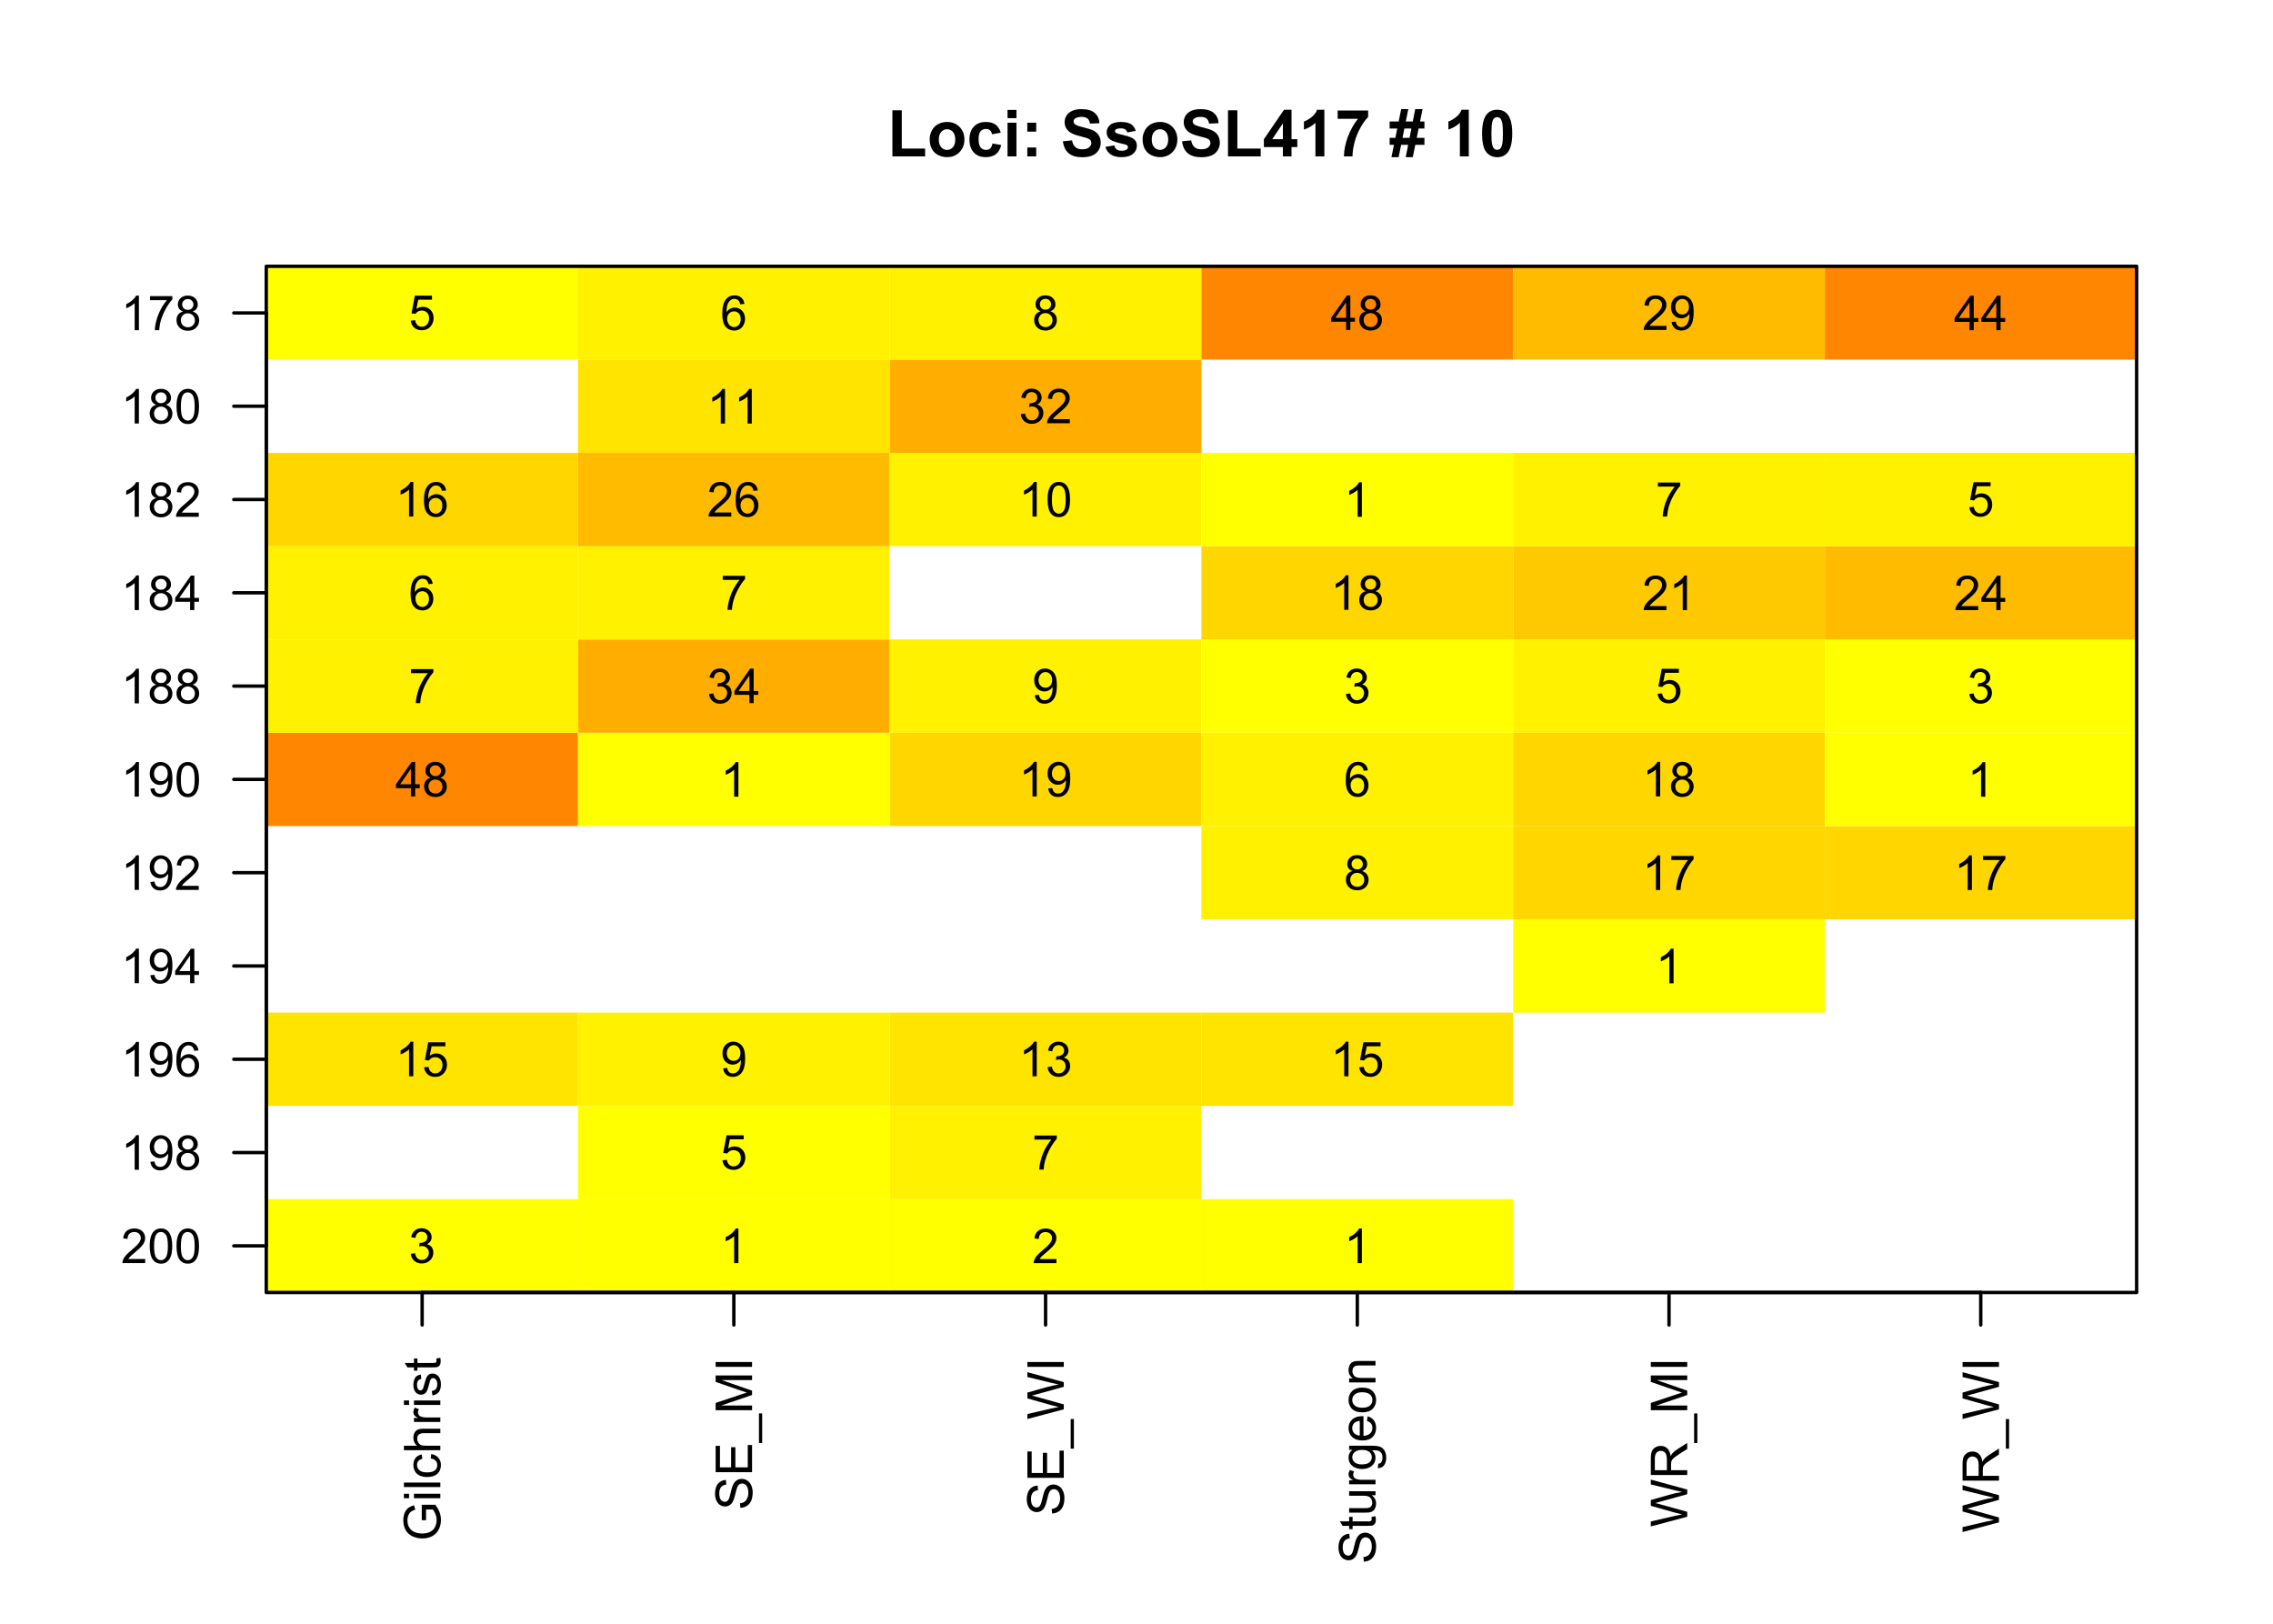 <?xml version="1.0" encoding="UTF-8"?>
<svg xmlns="http://www.w3.org/2000/svg" xmlns:xlink="http://www.w3.org/1999/xlink" width="504pt" height="360pt" viewBox="0 0 504 360" version="1.1">
<defs>
<g>
<symbol overflow="visible" id="glyph0-0">
<path style="stroke:none;" d="M 1.801 0 L 1.801 -9 L 9 -9 L 9 0 Z M 2.023 -0.227 L 8.773 -0.227 L 8.773 -8.773 L 2.023 -8.773 Z M 2.023 -0.227 "/>
</symbol>
<symbol overflow="visible" id="glyph0-1">
<path style="stroke:none;" d="M 1.105 0 L 1.105 -10.223 L 3.184 -10.223 L 3.184 -1.738 L 8.359 -1.738 L 8.359 0 Z M 1.105 0 "/>
</symbol>
<symbol overflow="visible" id="glyph0-2">
<path style="stroke:none;" d="M 0.578 -3.84 C 0.574 -4.492 0.734 -5.129 1.062 -5.742 C 1.383 -6.355 1.84 -6.824 2.434 -7.148 C 3.023 -7.473 3.688 -7.633 4.422 -7.637 C 5.551 -7.633 6.477 -7.266 7.199 -6.535 C 7.918 -5.797 8.277 -4.871 8.281 -3.754 C 8.277 -2.621 7.914 -1.684 7.188 -0.945 C 6.457 -0.203 5.539 0.164 4.438 0.168 C 3.75 0.164 3.098 0.012 2.477 -0.293 C 1.855 -0.602 1.383 -1.055 1.062 -1.652 C 0.734 -2.25 0.574 -2.977 0.578 -3.84 Z M 2.602 -3.734 C 2.602 -2.988 2.777 -2.422 3.129 -2.031 C 3.48 -1.637 3.914 -1.441 4.43 -1.441 C 4.945 -1.441 5.375 -1.637 5.727 -2.031 C 6.07 -2.422 6.246 -2.992 6.25 -3.746 C 6.246 -4.473 6.07 -5.035 5.727 -5.434 C 5.375 -5.824 4.945 -6.023 4.43 -6.027 C 3.914 -6.023 3.48 -5.824 3.129 -5.434 C 2.777 -5.035 2.602 -4.469 2.602 -3.734 Z M 2.602 -3.734 "/>
</symbol>
<symbol overflow="visible" id="glyph0-3">
<path style="stroke:none;" d="M 7.543 -5.258 L 5.598 -4.906 C 5.527 -5.293 5.379 -5.586 5.148 -5.785 C 4.914 -5.98 4.613 -6.082 4.246 -6.082 C 3.75 -6.082 3.355 -5.91 3.066 -5.57 C 2.77 -5.23 2.625 -4.664 2.629 -3.867 C 2.625 -2.98 2.773 -2.352 3.074 -1.988 C 3.371 -1.621 3.77 -1.441 4.273 -1.441 C 4.645 -1.441 4.953 -1.547 5.195 -1.762 C 5.434 -1.973 5.602 -2.34 5.703 -2.863 L 7.645 -2.531 C 7.438 -1.641 7.051 -0.965 6.48 -0.512 C 5.91 -0.059 5.145 0.164 4.184 0.168 C 3.09 0.164 2.219 -0.176 1.57 -0.863 C 0.922 -1.551 0.598 -2.508 0.598 -3.727 C 0.598 -4.957 0.922 -5.914 1.574 -6.605 C 2.223 -7.289 3.105 -7.633 4.219 -7.637 C 5.125 -7.633 5.848 -7.438 6.387 -7.047 C 6.922 -6.652 7.305 -6.055 7.543 -5.258 Z M 7.543 -5.258 "/>
</symbol>
<symbol overflow="visible" id="glyph0-4">
<path style="stroke:none;" d="M 1.035 -8.48 L 1.035 -10.309 L 3.008 -10.309 L 3.008 -8.48 Z M 1.035 0 L 1.035 -7.469 L 3.008 -7.469 L 3.008 0 Z M 1.035 0 "/>
</symbol>
<symbol overflow="visible" id="glyph0-5">
<path style="stroke:none;" d="M 1.414 -5.492 L 1.414 -7.469 L 3.391 -7.469 L 3.391 -5.492 Z M 1.414 0 L 1.414 -1.977 L 3.391 -1.977 L 3.391 0 Z M 1.414 0 "/>
</symbol>
<symbol overflow="visible" id="glyph0-6">
<path style="stroke:none;" d=""/>
</symbol>
<symbol overflow="visible" id="glyph0-7">
<path style="stroke:none;" d="M 0.52 -3.355 L 2.547 -3.551 C 2.664 -2.871 2.91 -2.371 3.285 -2.051 C 3.656 -1.73 4.16 -1.57 4.797 -1.574 C 5.465 -1.57 5.969 -1.711 6.309 -2 C 6.648 -2.281 6.82 -2.613 6.82 -2.996 C 6.82 -3.234 6.746 -3.441 6.605 -3.617 C 6.457 -3.785 6.207 -3.934 5.855 -4.062 C 5.609 -4.145 5.055 -4.297 4.191 -4.516 C 3.07 -4.789 2.289 -5.129 1.844 -5.535 C 1.207 -6.098 0.891 -6.789 0.895 -7.609 C 0.891 -8.129 1.039 -8.617 1.34 -9.078 C 1.633 -9.531 2.062 -9.883 2.625 -10.125 C 3.184 -10.363 3.859 -10.48 4.656 -10.484 C 5.945 -10.48 6.918 -10.199 7.574 -9.633 C 8.227 -9.062 8.57 -8.305 8.605 -7.363 L 6.523 -7.27 C 6.43 -7.797 6.238 -8.18 5.949 -8.414 C 5.652 -8.645 5.215 -8.758 4.633 -8.762 C 4.027 -8.758 3.555 -8.633 3.215 -8.387 C 2.992 -8.223 2.883 -8.012 2.883 -7.75 C 2.883 -7.504 2.984 -7.293 3.191 -7.121 C 3.453 -6.898 4.09 -6.672 5.105 -6.434 C 6.113 -6.191 6.863 -5.941 7.352 -5.691 C 7.832 -5.434 8.211 -5.086 8.488 -4.645 C 8.762 -4.199 8.898 -3.652 8.902 -3.004 C 8.898 -2.41 8.734 -1.855 8.41 -1.344 C 8.078 -0.824 7.613 -0.441 7.016 -0.191 C 6.414 0.059 5.668 0.18 4.773 0.184 C 3.469 0.18 2.469 -0.117 1.77 -0.719 C 1.07 -1.32 0.652 -2.199 0.52 -3.355 Z M 0.52 -3.355 "/>
</symbol>
<symbol overflow="visible" id="glyph0-8">
<path style="stroke:none;" d="M 0.336 -2.129 L 2.32 -2.434 C 2.402 -2.043 2.57 -1.75 2.832 -1.555 C 3.086 -1.352 3.449 -1.254 3.918 -1.258 C 4.426 -1.254 4.809 -1.348 5.07 -1.539 C 5.238 -1.668 5.324 -1.844 5.328 -2.066 C 5.324 -2.215 5.277 -2.34 5.188 -2.441 C 5.086 -2.531 4.867 -2.617 4.527 -2.699 C 2.93 -3.047 1.918 -3.367 1.496 -3.664 C 0.902 -4.062 0.609 -4.625 0.613 -5.344 C 0.609 -5.988 0.863 -6.531 1.379 -6.973 C 1.887 -7.414 2.68 -7.633 3.754 -7.637 C 4.773 -7.633 5.531 -7.469 6.031 -7.137 C 6.523 -6.801 6.867 -6.309 7.059 -5.66 L 5.195 -5.316 C 5.113 -5.602 4.961 -5.824 4.742 -5.98 C 4.516 -6.133 4.199 -6.211 3.789 -6.215 C 3.266 -6.211 2.895 -6.137 2.672 -5.996 C 2.52 -5.891 2.441 -5.758 2.445 -5.598 C 2.441 -5.453 2.508 -5.336 2.645 -5.238 C 2.816 -5.105 3.434 -4.918 4.488 -4.684 C 5.539 -4.441 6.273 -4.148 6.695 -3.805 C 7.105 -3.449 7.312 -2.961 7.312 -2.336 C 7.312 -1.648 7.023 -1.059 6.453 -0.57 C 5.879 -0.078 5.035 0.164 3.918 0.168 C 2.898 0.164 2.094 -0.039 1.5 -0.449 C 0.906 -0.859 0.516 -1.418 0.336 -2.129 Z M 0.336 -2.129 "/>
</symbol>
<symbol overflow="visible" id="glyph0-9">
<path style="stroke:none;" d="M 4.484 0 L 4.484 -2.074 L 0.266 -2.074 L 0.266 -3.805 L 4.738 -10.352 L 6.398 -10.352 L 6.398 -3.812 L 7.68 -3.812 L 7.68 -2.074 L 6.398 -2.074 L 6.398 0 Z M 4.484 -3.812 L 4.484 -7.332 L 2.117 -3.812 Z M 4.484 -3.812 "/>
</symbol>
<symbol overflow="visible" id="glyph0-10">
<path style="stroke:none;" d="M 5.668 0 L 3.691 0 L 3.691 -7.445 C 2.969 -6.77 2.117 -6.27 1.141 -5.949 L 1.141 -7.742 C 1.652 -7.906 2.211 -8.227 2.82 -8.699 C 3.422 -9.168 3.836 -9.719 4.062 -10.352 L 5.668 -10.352 Z M 5.668 0 "/>
</symbol>
<symbol overflow="visible" id="glyph0-11">
<path style="stroke:none;" d="M 0.613 -8.332 L 0.613 -10.168 L 7.367 -10.168 L 7.367 -8.734 C 6.805 -8.184 6.238 -7.395 5.664 -6.371 C 5.086 -5.34 4.648 -4.25 4.348 -3.098 C 4.043 -1.938 3.895 -0.906 3.902 0 L 1.996 0 C 2.027 -1.422 2.32 -2.875 2.879 -4.359 C 3.43 -5.84 4.172 -7.164 5.105 -8.332 Z M 0.613 -8.332 "/>
</symbol>
<symbol overflow="visible" id="glyph0-12">
<path style="stroke:none;" d="M 1.082 -2.566 L 0.125 -2.566 L 0.125 -4.113 L 1.391 -4.113 L 1.812 -6.188 L 0.125 -6.188 L 0.125 -7.742 L 2.129 -7.742 L 2.688 -10.484 L 4.262 -10.484 L 3.707 -7.742 L 5.258 -7.742 L 5.801 -10.484 L 7.434 -10.484 L 6.871 -7.742 L 7.84 -7.742 L 7.84 -6.188 L 6.555 -6.188 L 6.133 -4.113 L 7.84 -4.113 L 7.84 -2.566 L 5.816 -2.566 L 5.258 0.176 L 3.691 0.176 L 4.234 -2.566 L 2.672 -2.566 L 2.117 0.176 L 0.527 0.176 Z M 3.395 -6.188 L 2.98 -4.113 L 4.543 -4.113 L 4.949 -6.188 Z M 3.395 -6.188 "/>
</symbol>
<symbol overflow="visible" id="glyph0-13">
<path style="stroke:none;" d="M 3.953 -10.352 C 4.949 -10.348 5.73 -9.992 6.293 -9.281 C 6.961 -8.438 7.293 -7.035 7.297 -5.082 C 7.293 -3.129 6.957 -1.73 6.285 -0.879 C 5.727 -0.176 4.949 0.176 3.953 0.176 C 2.945 0.176 2.137 -0.207 1.523 -0.98 C 0.91 -1.746 0.602 -3.121 0.605 -5.105 C 0.602 -7.043 0.941 -8.441 1.617 -9.297 C 2.172 -9.996 2.949 -10.348 3.953 -10.352 Z M 3.953 -8.711 C 3.711 -8.707 3.496 -8.629 3.312 -8.48 C 3.121 -8.324 2.977 -8.055 2.875 -7.664 C 2.738 -7.152 2.672 -6.289 2.672 -5.082 C 2.672 -3.871 2.73 -3.043 2.855 -2.59 C 2.973 -2.137 3.129 -1.836 3.316 -1.688 C 3.5 -1.535 3.711 -1.457 3.953 -1.461 C 4.188 -1.457 4.398 -1.535 4.59 -1.688 C 4.773 -1.84 4.922 -2.113 5.027 -2.512 C 5.16 -3.016 5.227 -3.871 5.23 -5.082 C 5.227 -6.289 5.164 -7.121 5.047 -7.574 C 4.922 -8.023 4.77 -8.324 4.586 -8.48 C 4.398 -8.629 4.188 -8.707 3.953 -8.711 Z M 3.953 -8.711 "/>
</symbol>
<symbol overflow="visible" id="glyph1-0">
<path style="stroke:none;" d="M 0 -1.41 L -7.051 -1.41 L -7.051 -7.051 L 0 -7.051 Z M -0.176 -1.586 L -0.176 -6.875 L -6.875 -6.875 L -6.875 -1.586 Z M -0.176 -1.586 "/>
</symbol>
<symbol overflow="visible" id="glyph1-1">
<path style="stroke:none;" d="M -3.168 -4.648 L -4.113 -4.648 L -4.121 -8.07 L -1.125 -8.07 C -0.703 -7.539 -0.387 -6.996 -0.18 -6.441 C 0.031 -5.879 0.133 -5.309 0.137 -4.727 C 0.133 -3.93 -0.031 -3.207 -0.371 -2.562 C -0.707 -1.91 -1.199 -1.422 -1.844 -1.094 C -2.484 -0.762 -3.203 -0.598 -4 -0.602 C -4.781 -0.598 -5.516 -0.762 -6.199 -1.094 C -6.879 -1.418 -7.383 -1.891 -7.715 -2.512 C -8.043 -3.125 -8.207 -3.836 -8.211 -4.645 C -8.207 -5.227 -8.113 -5.754 -7.926 -6.227 C -7.734 -6.695 -7.473 -7.066 -7.137 -7.336 C -6.801 -7.602 -6.359 -7.805 -5.816 -7.949 L -5.551 -6.984 C -5.957 -6.859 -6.281 -6.707 -6.52 -6.531 C -6.754 -6.348 -6.941 -6.09 -7.086 -5.762 C -7.223 -5.426 -7.293 -5.055 -7.297 -4.648 C -7.293 -4.156 -7.219 -3.734 -7.074 -3.383 C -6.922 -3.023 -6.727 -2.738 -6.488 -2.52 C -6.242 -2.301 -5.977 -2.129 -5.691 -2.012 C -5.188 -1.801 -4.648 -1.699 -4.066 -1.703 C -3.344 -1.699 -2.738 -1.824 -2.258 -2.074 C -1.77 -2.32 -1.41 -2.68 -1.176 -3.156 C -0.938 -3.629 -0.82 -4.133 -0.824 -4.664 C -0.82 -5.125 -0.91 -5.574 -1.09 -6.02 C -1.27 -6.457 -1.461 -6.793 -1.664 -7.023 L -3.168 -7.023 Z M -3.168 -4.648 "/>
</symbol>
<symbol overflow="visible" id="glyph1-2">
<path style="stroke:none;" d="M -6.934 -0.75 L -8.074 -0.75 L -8.074 -1.742 L -6.934 -1.742 Z M 0 -0.75 L -5.848 -0.75 L -5.848 -1.742 L 0 -1.742 Z M 0 -0.75 "/>
</symbol>
<symbol overflow="visible" id="glyph1-3">
<path style="stroke:none;" d="M 0 -0.723 L -8.074 -0.723 L -8.074 -1.715 L 0 -1.715 Z M 0 -0.723 "/>
</symbol>
<symbol overflow="visible" id="glyph1-4">
<path style="stroke:none;" d="M -2.141 -4.559 L -2.016 -5.535 C -1.344 -5.426 -0.816 -5.152 -0.438 -4.715 C -0.059 -4.273 0.129 -3.734 0.133 -3.102 C 0.129 -2.297 -0.129 -1.652 -0.652 -1.168 C -1.172 -0.68 -1.922 -0.438 -2.902 -0.441 C -3.531 -0.438 -4.086 -0.543 -4.559 -0.754 C -5.031 -0.961 -5.387 -1.281 -5.625 -1.711 C -5.859 -2.137 -5.977 -2.602 -5.98 -3.105 C -5.977 -3.738 -5.816 -4.258 -5.5 -4.664 C -5.176 -5.066 -4.719 -5.324 -4.133 -5.441 L -3.98 -4.477 C -4.371 -4.383 -4.668 -4.219 -4.867 -3.988 C -5.066 -3.754 -5.168 -3.473 -5.168 -3.145 C -5.168 -2.641 -4.988 -2.234 -4.629 -1.926 C -4.27 -1.613 -3.703 -1.457 -2.93 -1.461 C -2.141 -1.457 -1.566 -1.609 -1.215 -1.91 C -0.855 -2.211 -0.68 -2.602 -0.684 -3.09 C -0.68 -3.473 -0.797 -3.797 -1.039 -4.062 C -1.273 -4.32 -1.641 -4.488 -2.141 -4.559 Z M -2.141 -4.559 "/>
</symbol>
<symbol overflow="visible" id="glyph1-5">
<path style="stroke:none;" d="M 0 -0.742 L -8.074 -0.742 L -8.074 -1.734 L -5.176 -1.734 C -5.707 -2.195 -5.977 -2.777 -5.98 -3.488 C -5.977 -3.918 -5.891 -4.293 -5.723 -4.613 C -5.551 -4.93 -5.316 -5.16 -5.016 -5.301 C -4.715 -5.438 -4.277 -5.508 -3.707 -5.508 L 0 -5.508 L 0 -4.516 L -3.707 -4.516 C -4.199 -4.512 -4.559 -4.402 -4.789 -4.191 C -5.012 -3.973 -5.125 -3.672 -5.129 -3.281 C -5.125 -2.988 -5.051 -2.711 -4.898 -2.453 C -4.746 -2.191 -4.539 -2.008 -4.277 -1.898 C -4.016 -1.789 -3.656 -1.734 -3.199 -1.734 L 0 -1.734 Z M 0 -0.742 "/>
</symbol>
<symbol overflow="visible" id="glyph1-6">
<path style="stroke:none;" d="M 0 -0.734 L -5.848 -0.734 L -5.848 -1.625 L -4.961 -1.625 C -5.375 -1.848 -5.648 -2.059 -5.781 -2.254 C -5.91 -2.445 -5.977 -2.656 -5.98 -2.891 C -5.977 -3.223 -5.871 -3.562 -5.66 -3.91 L -4.742 -3.57 C -4.883 -3.324 -4.957 -3.082 -4.957 -2.844 C -4.957 -2.621 -4.891 -2.426 -4.762 -2.258 C -4.629 -2.082 -4.449 -1.961 -4.219 -1.891 C -3.867 -1.777 -3.48 -1.723 -3.062 -1.723 L 0 -1.723 Z M 0 -0.734 "/>
</symbol>
<symbol overflow="visible" id="glyph1-7">
<path style="stroke:none;" d="M -1.746 -0.348 L -1.898 -1.328 C -1.508 -1.379 -1.207 -1.531 -0.996 -1.785 C -0.785 -2.035 -0.68 -2.387 -0.684 -2.844 C -0.68 -3.293 -0.773 -3.633 -0.961 -3.855 C -1.145 -4.074 -1.359 -4.184 -1.613 -4.188 C -1.832 -4.184 -2.008 -4.086 -2.141 -3.895 C -2.227 -3.758 -2.34 -3.418 -2.477 -2.879 C -2.66 -2.148 -2.82 -1.645 -2.953 -1.367 C -3.086 -1.086 -3.27 -0.875 -3.512 -0.73 C -3.746 -0.582 -4.008 -0.508 -4.297 -0.512 C -4.555 -0.508 -4.797 -0.57 -5.02 -0.691 C -5.242 -0.809 -5.426 -0.969 -5.574 -1.18 C -5.684 -1.328 -5.781 -1.539 -5.863 -1.809 C -5.938 -2.07 -5.977 -2.355 -5.98 -2.664 C -5.977 -3.121 -5.91 -3.523 -5.781 -3.875 C -5.648 -4.219 -5.469 -4.477 -5.246 -4.641 C -5.016 -4.805 -4.715 -4.918 -4.34 -4.984 L -4.207 -4.016 C -4.508 -3.969 -4.742 -3.844 -4.914 -3.633 C -5.082 -3.422 -5.168 -3.121 -5.168 -2.738 C -5.168 -2.277 -5.09 -1.953 -4.941 -1.762 C -4.785 -1.562 -4.609 -1.465 -4.41 -1.469 C -4.281 -1.465 -4.168 -1.504 -4.066 -1.59 C -3.957 -1.668 -3.867 -1.797 -3.801 -1.973 C -3.762 -2.07 -3.676 -2.363 -3.547 -2.848 C -3.355 -3.547 -3.203 -4.035 -3.086 -4.312 C -2.965 -4.59 -2.793 -4.805 -2.566 -4.965 C -2.34 -5.121 -2.055 -5.203 -1.719 -5.203 C -1.383 -5.203 -1.074 -5.105 -0.785 -4.914 C -0.492 -4.719 -0.266 -4.441 -0.105 -4.078 C 0.051 -3.715 0.129 -3.305 0.133 -2.848 C 0.129 -2.086 -0.027 -1.504 -0.34 -1.109 C -0.656 -0.707 -1.125 -0.453 -1.746 -0.348 Z M -1.746 -0.348 "/>
</symbol>
<symbol overflow="visible" id="glyph1-8">
<path style="stroke:none;" d="M -0.887 -2.906 L -0.012 -3.051 C 0.047 -2.77 0.074 -2.52 0.078 -2.301 C 0.074 -1.938 0.02 -1.66 -0.094 -1.465 C -0.207 -1.266 -0.355 -1.125 -0.543 -1.047 C -0.727 -0.965 -1.117 -0.926 -1.715 -0.926 L -5.078 -0.926 L -5.078 -0.199 L -5.848 -0.199 L -5.848 -0.926 L -7.297 -0.926 L -7.895 -1.91 L -5.848 -1.91 L -5.848 -2.906 L -5.078 -2.906 L -5.078 -1.91 L -1.656 -1.91 C -1.371 -1.91 -1.191 -1.926 -1.113 -1.961 C -1.031 -1.996 -0.965 -2.055 -0.918 -2.133 C -0.867 -2.211 -0.844 -2.324 -0.848 -2.473 C -0.844 -2.582 -0.855 -2.727 -0.887 -2.906 Z M -0.887 -2.906 "/>
</symbol>
<symbol overflow="visible" id="glyph1-9">
<path style="stroke:none;" d="M -2.594 -0.508 L -2.684 -1.516 C -2.277 -1.559 -1.945 -1.668 -1.688 -1.848 C -1.43 -2.02 -1.219 -2.293 -1.059 -2.66 C -0.898 -3.027 -0.82 -3.438 -0.82 -3.898 C -0.82 -4.305 -0.879 -4.664 -1 -4.977 C -1.121 -5.285 -1.289 -5.52 -1.5 -5.676 C -1.711 -5.828 -1.941 -5.906 -2.191 -5.906 C -2.441 -5.906 -2.66 -5.832 -2.855 -5.684 C -3.043 -5.535 -3.203 -5.293 -3.332 -4.957 C -3.414 -4.738 -3.543 -4.258 -3.723 -3.52 C -3.898 -2.773 -4.07 -2.254 -4.23 -1.961 C -4.43 -1.574 -4.68 -1.285 -4.98 -1.098 C -5.277 -0.906 -5.613 -0.812 -5.988 -0.816 C -6.395 -0.812 -6.773 -0.93 -7.129 -1.16 C -7.48 -1.391 -7.75 -1.727 -7.934 -2.176 C -8.117 -2.617 -8.207 -3.113 -8.211 -3.656 C -8.207 -4.254 -8.113 -4.781 -7.922 -5.238 C -7.727 -5.695 -7.441 -6.047 -7.07 -6.293 C -6.695 -6.539 -6.273 -6.672 -5.801 -6.691 L -5.723 -5.668 C -6.23 -5.609 -6.617 -5.426 -6.879 -5.109 C -7.137 -4.789 -7.266 -4.32 -7.27 -3.703 C -7.266 -3.055 -7.148 -2.582 -6.914 -2.285 C -6.676 -1.988 -6.391 -1.84 -6.059 -1.844 C -5.77 -1.84 -5.531 -1.945 -5.344 -2.16 C -5.156 -2.363 -4.961 -2.898 -4.766 -3.77 C -4.566 -4.637 -4.398 -5.234 -4.254 -5.559 C -4.035 -6.023 -3.758 -6.371 -3.426 -6.598 C -3.094 -6.82 -2.711 -6.93 -2.281 -6.934 C -1.848 -6.93 -1.445 -6.809 -1.066 -6.562 C -0.684 -6.316 -0.387 -5.961 -0.18 -5.504 C 0.031 -5.039 0.133 -4.523 0.137 -3.949 C 0.133 -3.215 0.031 -2.602 -0.18 -2.109 C -0.391 -1.617 -0.711 -1.23 -1.141 -0.949 C -1.566 -0.668 -2.051 -0.52 -2.594 -0.508 Z M -2.594 -0.508 "/>
</symbol>
<symbol overflow="visible" id="glyph1-10">
<path style="stroke:none;" d="M 0 -0.891 L -8.074 -0.891 L -8.074 -6.73 L -7.121 -6.73 L -7.121 -1.961 L -4.648 -1.961 L -4.648 -6.426 L -3.703 -6.426 L -3.703 -1.961 L -0.953 -1.961 L -0.953 -6.918 L 0 -6.918 Z M 0 -0.891 "/>
</symbol>
<symbol overflow="visible" id="glyph1-11">
<path style="stroke:none;" d="M 2.242 0.172 L 1.527 0.172 L 1.527 -6.398 L 2.242 -6.398 Z M 2.242 0.172 "/>
</symbol>
<symbol overflow="visible" id="glyph1-12">
<path style="stroke:none;" d="M 0 -0.836 L -8.074 -0.836 L -8.074 -2.445 L -2.355 -4.355 C -1.824 -4.527 -1.426 -4.656 -1.164 -4.742 C -1.453 -4.828 -1.883 -4.973 -2.457 -5.172 L -8.074 -7.105 L -8.074 -8.543 L 0 -8.543 L 0 -7.512 L -6.758 -7.512 L 0 -5.168 L 0 -4.203 L -6.875 -1.867 L 0 -1.867 Z M 0 -0.836 "/>
</symbol>
<symbol overflow="visible" id="glyph1-13">
<path style="stroke:none;" d="M 0 -1.051 L -8.074 -1.051 L -8.074 -2.121 L 0 -2.121 Z M 0 -1.051 "/>
</symbol>
<symbol overflow="visible" id="glyph1-14">
<path style="stroke:none;" d="M 0 -2.281 L -8.074 -0.137 L -8.074 -1.234 L -2.781 -2.461 C -2.223 -2.594 -1.672 -2.707 -1.129 -2.805 C -1.988 -3.008 -2.484 -3.129 -2.621 -3.168 L -8.074 -4.703 L -8.074 -5.992 L -3.988 -7.148 C -2.973 -7.438 -2.02 -7.645 -1.129 -7.777 C -1.637 -7.875 -2.223 -8.012 -2.887 -8.18 L -8.074 -9.445 L -8.074 -10.52 L 0 -8.305 L 0 -7.277 L -6.152 -5.574 C -6.664 -5.426 -6.977 -5.344 -7.098 -5.32 C -6.723 -5.234 -6.41 -5.152 -6.152 -5.082 L 0 -3.371 Z M 0 -2.281 "/>
</symbol>
<symbol overflow="visible" id="glyph1-15">
<path style="stroke:none;" d="M 0 -4.578 L -0.859 -4.578 C -0.199 -4.117 0.129 -3.5 0.133 -2.723 C 0.129 -2.375 0.066 -2.051 -0.066 -1.754 C -0.195 -1.449 -0.363 -1.227 -0.562 -1.086 C -0.762 -0.938 -1.008 -0.836 -1.301 -0.781 C -1.492 -0.738 -1.801 -0.719 -2.227 -0.723 L -5.848 -0.723 L -5.848 -1.715 L -2.605 -1.715 C -2.086 -1.711 -1.738 -1.73 -1.559 -1.773 C -1.297 -1.832 -1.09 -1.965 -0.945 -2.168 C -0.793 -2.371 -0.719 -2.621 -0.723 -2.918 C -0.719 -3.215 -0.797 -3.492 -0.949 -3.758 C -1.102 -4.016 -1.309 -4.199 -1.57 -4.309 C -1.832 -4.414 -2.211 -4.469 -2.715 -4.473 L -5.848 -4.473 L -5.848 -5.465 L 0 -5.465 Z M 0 -4.578 "/>
</symbol>
<symbol overflow="visible" id="glyph1-16">
<path style="stroke:none;" d="M 0.484 -0.562 L 0.629 -1.527 C 0.922 -1.562 1.141 -1.676 1.277 -1.863 C 1.461 -2.105 1.551 -2.441 1.555 -2.871 C 1.551 -3.328 1.461 -3.68 1.277 -3.934 C 1.094 -4.18 0.836 -4.348 0.508 -4.438 C 0.301 -4.484 -0.121 -4.512 -0.766 -4.512 C -0.254 -4.074 0 -3.531 0 -2.891 C 0 -2.082 -0.289 -1.461 -0.871 -1.023 C -1.449 -0.582 -2.145 -0.363 -2.957 -0.363 C -3.512 -0.363 -4.027 -0.461 -4.5 -0.664 C -4.973 -0.863 -5.336 -1.156 -5.594 -1.543 C -5.848 -1.926 -5.977 -2.379 -5.98 -2.898 C -5.977 -3.586 -5.699 -4.156 -5.145 -4.605 L -5.848 -4.605 L -5.848 -5.52 L -0.793 -5.52 C 0.121 -5.52 0.762 -5.426 1.145 -5.238 C 1.52 -5.051 1.82 -4.758 2.043 -4.359 C 2.262 -3.957 2.371 -3.461 2.375 -2.875 C 2.371 -2.176 2.215 -1.613 1.902 -1.184 C 1.586 -0.754 1.113 -0.547 0.484 -0.562 Z M -3.031 -1.383 C -2.258 -1.383 -1.699 -1.535 -1.348 -1.84 C -0.996 -2.145 -0.82 -2.523 -0.82 -2.984 C -0.82 -3.438 -0.992 -3.82 -1.344 -4.129 C -1.691 -4.438 -2.242 -4.594 -2.996 -4.594 C -3.707 -4.594 -4.246 -4.434 -4.613 -4.117 C -4.973 -3.797 -5.156 -3.414 -5.16 -2.969 C -5.156 -2.527 -4.977 -2.152 -4.621 -1.844 C -4.262 -1.535 -3.73 -1.383 -3.031 -1.383 Z M -3.031 -1.383 "/>
</symbol>
<symbol overflow="visible" id="glyph1-17">
<path style="stroke:none;" d="M -1.883 -4.746 L -1.758 -5.773 C -1.156 -5.609 -0.691 -5.312 -0.363 -4.875 C -0.035 -4.438 0.129 -3.879 0.133 -3.199 C 0.129 -2.344 -0.133 -1.664 -0.656 -1.164 C -1.184 -0.66 -1.922 -0.41 -2.875 -0.414 C -3.855 -0.41 -4.617 -0.664 -5.164 -1.172 C -5.703 -1.68 -5.977 -2.336 -5.98 -3.145 C -5.977 -3.922 -5.711 -4.559 -5.18 -5.059 C -4.648 -5.551 -3.898 -5.801 -2.938 -5.805 C -2.875 -5.801 -2.789 -5.801 -2.672 -5.801 L -2.672 -1.438 C -2.027 -1.469 -1.535 -1.652 -1.195 -1.98 C -0.852 -2.309 -0.68 -2.715 -0.684 -3.207 C -0.68 -3.566 -0.773 -3.879 -0.969 -4.137 C -1.156 -4.395 -1.461 -4.598 -1.883 -4.746 Z M -3.488 -1.492 L -3.488 -4.758 C -3.973 -4.711 -4.344 -4.586 -4.594 -4.383 C -4.977 -4.066 -5.168 -3.656 -5.168 -3.156 C -5.168 -2.699 -5.016 -2.316 -4.711 -2.008 C -4.406 -1.695 -3.996 -1.523 -3.488 -1.492 Z M -3.488 -1.492 "/>
</symbol>
<symbol overflow="visible" id="glyph1-18">
<path style="stroke:none;" d="M -2.926 -0.375 C -4.004 -0.375 -4.809 -0.676 -5.332 -1.277 C -5.762 -1.777 -5.977 -2.391 -5.98 -3.117 C -5.977 -3.922 -5.715 -4.578 -5.191 -5.09 C -4.664 -5.598 -3.934 -5.852 -3.008 -5.855 C -2.25 -5.852 -1.66 -5.738 -1.23 -5.516 C -0.797 -5.285 -0.461 -4.957 -0.223 -4.527 C 0.012 -4.094 0.129 -3.625 0.133 -3.117 C 0.129 -2.297 -0.129 -1.633 -0.652 -1.133 C -1.176 -0.625 -1.934 -0.375 -2.926 -0.375 Z M -2.926 -1.395 C -2.172 -1.395 -1.613 -1.555 -1.242 -1.883 C -0.867 -2.207 -0.68 -2.621 -0.684 -3.117 C -0.68 -3.609 -0.867 -4.016 -1.242 -4.344 C -1.617 -4.668 -2.188 -4.832 -2.957 -4.836 C -3.68 -4.832 -4.227 -4.668 -4.602 -4.344 C -4.969 -4.012 -5.156 -3.605 -5.16 -3.117 C -5.156 -2.621 -4.969 -2.207 -4.602 -1.883 C -4.227 -1.555 -3.668 -1.395 -2.926 -1.395 Z M -2.926 -1.395 "/>
</symbol>
<symbol overflow="visible" id="glyph1-19">
<path style="stroke:none;" d="M 0 -0.742 L -5.848 -0.742 L -5.848 -1.637 L -5.02 -1.637 C -5.656 -2.062 -5.977 -2.684 -5.98 -3.496 C -5.977 -3.848 -5.914 -4.172 -5.789 -4.469 C -5.664 -4.762 -5.496 -4.984 -5.293 -5.133 C -5.082 -5.281 -4.84 -5.383 -4.559 -5.441 C -4.375 -5.477 -4.055 -5.496 -3.598 -5.496 L 0 -5.496 L 0 -4.504 L -3.559 -4.504 C -3.957 -4.5 -4.262 -4.461 -4.465 -4.387 C -4.664 -4.309 -4.82 -4.172 -4.941 -3.977 C -5.059 -3.777 -5.121 -3.547 -5.121 -3.289 C -5.121 -2.863 -4.984 -2.5 -4.719 -2.195 C -4.445 -1.887 -3.938 -1.734 -3.195 -1.734 L 0 -1.734 Z M 0 -0.742 "/>
</symbol>
<symbol overflow="visible" id="glyph1-20">
<path style="stroke:none;" d="M 0 -0.887 L -8.074 -0.887 L -8.074 -4.469 C -8.074 -5.184 -8 -5.73 -7.855 -6.109 C -7.711 -6.48 -7.457 -6.781 -7.09 -7.008 C -6.723 -7.23 -6.316 -7.34 -5.871 -7.344 C -5.297 -7.34 -4.812 -7.156 -4.422 -6.785 C -4.027 -6.414 -3.777 -5.84 -3.672 -5.066 C -3.535 -5.348 -3.402 -5.562 -3.273 -5.711 C -2.984 -6.02 -2.625 -6.316 -2.199 -6.598 L 0 -8.004 L 0 -6.66 L -1.68 -5.59 C -2.16 -5.277 -2.531 -5.02 -2.793 -4.816 C -3.047 -4.613 -3.227 -4.434 -3.332 -4.277 C -3.434 -4.117 -3.504 -3.953 -3.547 -3.789 C -3.57 -3.668 -3.586 -3.469 -3.586 -3.195 L -3.586 -1.957 L 0 -1.957 Z M -4.512 -1.957 L -4.512 -4.254 C -4.512 -4.738 -4.559 -5.117 -4.66 -5.398 C -4.758 -5.672 -4.922 -5.883 -5.145 -6.027 C -5.367 -6.168 -5.609 -6.238 -5.871 -6.242 C -6.254 -6.238 -6.566 -6.102 -6.812 -5.824 C -7.059 -5.547 -7.184 -5.109 -7.184 -4.512 L -7.184 -1.957 Z M -4.512 -1.957 "/>
</symbol>
<symbol overflow="visible" id="glyph2-0">
<path style="stroke:none;" d="M 1.336 0 L 1.336 -6.676 L 6.676 -6.676 L 6.676 0 Z M 1.5 -0.168 L 6.508 -0.168 L 6.508 -6.508 L 1.5 -6.508 Z M 1.5 -0.168 "/>
</symbol>
<symbol overflow="visible" id="glyph2-1">
<path style="stroke:none;" d="M 5.375 -0.902 L 5.375 0 L 0.324 0 C 0.312 -0.227 0.352 -0.441 0.434 -0.652 C 0.559 -0.992 0.762 -1.332 1.051 -1.668 C 1.332 -2 1.742 -2.387 2.277 -2.828 C 3.105 -3.504 3.668 -4.043 3.961 -4.445 C 4.254 -4.84 4.398 -5.215 4.402 -5.574 C 4.398 -5.941 4.266 -6.258 4 -6.516 C 3.73 -6.77 3.383 -6.895 2.961 -6.898 C 2.508 -6.895 2.148 -6.762 1.875 -6.492 C 1.602 -6.219 1.465 -5.844 1.465 -5.367 L 0.5 -5.465 C 0.562 -6.18 0.812 -6.727 1.246 -7.109 C 1.676 -7.484 2.254 -7.676 2.984 -7.676 C 3.711 -7.676 4.293 -7.473 4.723 -7.066 C 5.152 -6.66 5.367 -6.156 5.367 -5.555 C 5.367 -5.246 5.305 -4.941 5.18 -4.648 C 5.055 -4.352 4.844 -4.043 4.555 -3.715 C 4.262 -3.387 3.781 -2.938 3.109 -2.371 C 2.543 -1.898 2.18 -1.578 2.023 -1.41 C 1.859 -1.238 1.73 -1.07 1.629 -0.902 Z M 5.375 -0.902 "/>
</symbol>
<symbol overflow="visible" id="glyph2-2">
<path style="stroke:none;" d="M 0.441 -3.77 C 0.438 -4.668 0.531 -5.398 0.719 -5.953 C 0.902 -6.504 1.18 -6.926 1.551 -7.227 C 1.914 -7.523 2.375 -7.676 2.938 -7.676 C 3.344 -7.676 3.703 -7.59 4.016 -7.426 C 4.32 -7.258 4.578 -7.02 4.781 -6.711 C 4.984 -6.398 5.141 -6.02 5.258 -5.574 C 5.367 -5.125 5.426 -4.523 5.43 -3.77 C 5.426 -2.871 5.332 -2.148 5.152 -1.598 C 4.965 -1.047 4.691 -0.621 4.324 -0.32 C 3.957 -0.02 3.492 0.129 2.938 0.129 C 2.195 0.129 1.617 -0.133 1.199 -0.664 C 0.691 -1.297 0.438 -2.332 0.441 -3.77 Z M 1.406 -3.77 C 1.406 -2.512 1.551 -1.676 1.848 -1.262 C 2.137 -0.844 2.5 -0.637 2.938 -0.641 C 3.363 -0.637 3.727 -0.848 4.023 -1.266 C 4.316 -1.684 4.465 -2.516 4.465 -3.77 C 4.465 -5.023 4.316 -5.859 4.023 -6.277 C 3.727 -6.688 3.359 -6.895 2.926 -6.898 C 2.488 -6.895 2.145 -6.715 1.895 -6.352 C 1.566 -5.883 1.406 -5.02 1.406 -3.77 Z M 1.406 -3.77 "/>
</symbol>
<symbol overflow="visible" id="glyph2-3">
<path style="stroke:none;" d="M 3.98 0 L 3.039 0 L 3.039 -5.98 C 2.812 -5.762 2.516 -5.547 2.152 -5.332 C 1.781 -5.117 1.453 -4.957 1.164 -4.852 L 1.164 -5.758 C 1.684 -6.004 2.141 -6.301 2.539 -6.652 C 2.93 -7 3.211 -7.344 3.375 -7.676 L 3.98 -7.676 Z M 3.98 0 "/>
</symbol>
<symbol overflow="visible" id="glyph2-4">
<path style="stroke:none;" d="M 0.586 -1.77 L 1.484 -1.852 C 1.559 -1.426 1.707 -1.117 1.922 -0.926 C 2.137 -0.734 2.414 -0.637 2.754 -0.641 C 3.043 -0.637 3.293 -0.703 3.512 -0.84 C 3.727 -0.969 3.906 -1.145 4.047 -1.367 C 4.184 -1.586 4.301 -1.887 4.395 -2.262 C 4.488 -2.637 4.535 -3.02 4.535 -3.41 C 4.535 -3.449 4.531 -3.512 4.531 -3.598 C 4.34 -3.297 4.086 -3.051 3.762 -2.867 C 3.434 -2.68 3.082 -2.59 2.707 -2.59 C 2.074 -2.59 1.535 -2.816 1.098 -3.277 C 0.656 -3.734 0.438 -4.34 0.441 -5.094 C 0.438 -5.867 0.668 -6.492 1.129 -6.965 C 1.586 -7.438 2.16 -7.676 2.848 -7.676 C 3.344 -7.676 3.797 -7.539 4.211 -7.273 C 4.621 -7.004 4.934 -6.625 5.148 -6.129 C 5.359 -5.633 5.465 -4.914 5.469 -3.98 C 5.465 -2.996 5.359 -2.219 5.152 -1.645 C 4.938 -1.062 4.625 -0.621 4.207 -0.324 C 3.785 -0.02 3.293 0.129 2.734 0.129 C 2.133 0.129 1.645 -0.035 1.266 -0.367 C 0.887 -0.699 0.66 -1.168 0.586 -1.77 Z M 4.426 -5.141 C 4.422 -5.676 4.281 -6.105 3.996 -6.422 C 3.707 -6.738 3.359 -6.895 2.961 -6.898 C 2.539 -6.895 2.176 -6.727 1.871 -6.387 C 1.559 -6.047 1.406 -5.605 1.406 -5.062 C 1.406 -4.574 1.551 -4.176 1.848 -3.875 C 2.137 -3.57 2.5 -3.422 2.938 -3.422 C 3.367 -3.422 3.723 -3.57 4.004 -3.875 C 4.281 -4.176 4.422 -4.598 4.426 -5.141 Z M 4.426 -5.141 "/>
</symbol>
<symbol overflow="visible" id="glyph2-5">
<path style="stroke:none;" d="M 1.887 -4.145 C 1.496 -4.285 1.207 -4.488 1.023 -4.754 C 0.832 -5.016 0.738 -5.332 0.742 -5.703 C 0.738 -6.258 0.938 -6.727 1.34 -7.105 C 1.738 -7.484 2.27 -7.676 2.938 -7.676 C 3.602 -7.676 4.141 -7.48 4.547 -7.094 C 4.953 -6.703 5.156 -6.23 5.156 -5.68 C 5.156 -5.32 5.062 -5.012 4.875 -4.754 C 4.688 -4.488 4.406 -4.285 4.031 -4.145 C 4.5 -3.988 4.855 -3.742 5.102 -3.406 C 5.344 -3.062 5.465 -2.656 5.469 -2.184 C 5.465 -1.527 5.234 -0.977 4.773 -0.535 C 4.309 -0.09 3.703 0.129 2.953 0.129 C 2.195 0.129 1.586 -0.094 1.125 -0.539 C 0.664 -0.984 0.434 -1.539 0.434 -2.211 C 0.434 -2.703 0.559 -3.121 0.809 -3.461 C 1.059 -3.793 1.418 -4.02 1.887 -4.145 Z M 1.699 -5.734 C 1.699 -5.371 1.812 -5.074 2.047 -4.848 C 2.277 -4.613 2.582 -4.5 2.957 -4.504 C 3.316 -4.5 3.613 -4.613 3.844 -4.844 C 4.074 -5.07 4.188 -5.352 4.191 -5.684 C 4.188 -6.027 4.07 -6.316 3.832 -6.551 C 3.594 -6.785 3.297 -6.902 2.945 -6.906 C 2.586 -6.902 2.289 -6.785 2.055 -6.559 C 1.816 -6.324 1.699 -6.051 1.699 -5.734 Z M 1.398 -2.207 C 1.395 -1.938 1.457 -1.68 1.586 -1.43 C 1.711 -1.18 1.898 -0.984 2.152 -0.848 C 2.398 -0.707 2.668 -0.637 2.961 -0.641 C 3.406 -0.637 3.777 -0.781 4.07 -1.074 C 4.363 -1.359 4.512 -1.727 4.512 -2.176 C 4.512 -2.621 4.359 -2.996 4.059 -3.293 C 3.758 -3.59 3.383 -3.738 2.93 -3.738 C 2.488 -3.738 2.121 -3.59 1.832 -3.301 C 1.539 -3.004 1.395 -2.641 1.398 -2.207 Z M 1.398 -2.207 "/>
</symbol>
<symbol overflow="visible" id="glyph2-6">
<path style="stroke:none;" d="M 5.312 -5.773 L 4.379 -5.699 C 4.293 -6.066 4.176 -6.336 4.027 -6.504 C 3.77 -6.77 3.457 -6.902 3.086 -6.906 C 2.785 -6.902 2.523 -6.816 2.301 -6.652 C 2 -6.434 1.766 -6.121 1.598 -5.711 C 1.426 -5.293 1.34 -4.703 1.336 -3.941 C 1.562 -4.281 1.836 -4.535 2.164 -4.707 C 2.488 -4.871 2.832 -4.957 3.191 -4.961 C 3.812 -4.957 4.344 -4.727 4.789 -4.27 C 5.227 -3.805 5.449 -3.207 5.449 -2.48 C 5.449 -1.996 5.344 -1.551 5.137 -1.145 C 4.93 -0.73 4.645 -0.418 4.285 -0.199 C 3.922 0.02 3.512 0.129 3.055 0.129 C 2.27 0.129 1.633 -0.156 1.141 -0.734 C 0.645 -1.305 0.398 -2.254 0.402 -3.578 C 0.398 -5.051 0.672 -6.125 1.219 -6.801 C 1.695 -7.383 2.336 -7.676 3.145 -7.676 C 3.742 -7.676 4.234 -7.504 4.621 -7.168 C 5.004 -6.828 5.234 -6.363 5.312 -5.773 Z M 1.48 -2.477 C 1.477 -2.152 1.547 -1.844 1.688 -1.547 C 1.824 -1.25 2.016 -1.023 2.262 -0.871 C 2.508 -0.715 2.766 -0.637 3.039 -0.641 C 3.434 -0.637 3.773 -0.797 4.059 -1.121 C 4.344 -1.438 4.488 -1.875 4.488 -2.426 C 4.488 -2.953 4.348 -3.367 4.066 -3.672 C 3.785 -3.973 3.43 -4.125 3.004 -4.129 C 2.578 -4.125 2.219 -3.973 1.922 -3.672 C 1.625 -3.367 1.477 -2.969 1.48 -2.477 Z M 1.48 -2.477 "/>
</symbol>
<symbol overflow="visible" id="glyph2-7">
<path style="stroke:none;" d="M 3.453 0 L 3.453 -1.832 L 0.137 -1.832 L 0.137 -2.691 L 3.625 -7.645 L 4.391 -7.645 L 4.391 -2.691 L 5.422 -2.691 L 5.422 -1.832 L 4.391 -1.832 L 4.391 0 Z M 3.453 -2.691 L 3.453 -6.137 L 1.059 -2.691 Z M 3.453 -2.691 "/>
</symbol>
<symbol overflow="visible" id="glyph2-8">
<path style="stroke:none;" d="M 0.504 -6.645 L 0.504 -7.547 L 5.453 -7.547 L 5.453 -6.816 C 4.965 -6.293 4.484 -5.605 4.008 -4.75 C 3.527 -3.887 3.156 -3.004 2.898 -2.102 C 2.707 -1.457 2.586 -0.758 2.539 0 L 1.574 0 C 1.582 -0.602 1.699 -1.328 1.93 -2.18 C 2.152 -3.031 2.477 -3.852 2.902 -4.645 C 3.32 -5.434 3.77 -6.102 4.25 -6.645 Z M 0.504 -6.645 "/>
</symbol>
<symbol overflow="visible" id="glyph2-9">
<path style="stroke:none;" d="M 0.449 -2.02 L 1.387 -2.145 C 1.492 -1.609 1.676 -1.223 1.934 -0.992 C 2.191 -0.754 2.508 -0.637 2.883 -0.641 C 3.324 -0.637 3.695 -0.789 4 -1.098 C 4.301 -1.402 4.453 -1.785 4.457 -2.238 C 4.453 -2.668 4.312 -3.02 4.035 -3.301 C 3.75 -3.578 3.391 -3.719 2.961 -3.723 C 2.781 -3.719 2.562 -3.684 2.301 -3.617 L 2.402 -4.441 C 2.465 -4.434 2.516 -4.43 2.555 -4.434 C 2.953 -4.43 3.312 -4.535 3.633 -4.746 C 3.953 -4.953 4.113 -5.273 4.113 -5.711 C 4.113 -6.051 3.996 -6.336 3.762 -6.566 C 3.527 -6.789 3.227 -6.902 2.863 -6.906 C 2.496 -6.902 2.191 -6.785 1.949 -6.559 C 1.703 -6.324 1.547 -5.98 1.48 -5.527 L 0.543 -5.695 C 0.656 -6.32 0.918 -6.805 1.324 -7.156 C 1.73 -7.5 2.234 -7.676 2.844 -7.676 C 3.258 -7.676 3.641 -7.586 3.992 -7.406 C 4.34 -7.227 4.609 -6.98 4.797 -6.676 C 4.98 -6.363 5.074 -6.035 5.078 -5.688 C 5.074 -5.355 4.984 -5.055 4.812 -4.785 C 4.633 -4.512 4.371 -4.297 4.027 -4.141 C 4.473 -4.035 4.824 -3.82 5.078 -3.492 C 5.324 -3.164 5.449 -2.75 5.453 -2.258 C 5.449 -1.586 5.207 -1.02 4.723 -0.559 C 4.238 -0.094 3.621 0.133 2.879 0.137 C 2.203 0.133 1.648 -0.062 1.207 -0.461 C 0.762 -0.859 0.508 -1.379 0.449 -2.02 Z M 0.449 -2.02 "/>
</symbol>
<symbol overflow="visible" id="glyph2-10">
<path style="stroke:none;" d="M 0.441 -2.004 L 1.43 -2.086 C 1.5 -1.605 1.668 -1.242 1.938 -1.004 C 2.199 -0.758 2.52 -0.637 2.898 -0.641 C 3.348 -0.637 3.73 -0.809 4.047 -1.152 C 4.355 -1.492 4.512 -1.945 4.516 -2.508 C 4.512 -3.043 4.359 -3.465 4.062 -3.773 C 3.758 -4.082 3.367 -4.234 2.883 -4.238 C 2.578 -4.234 2.305 -4.168 2.062 -4.031 C 1.82 -3.895 1.629 -3.715 1.492 -3.5 L 0.609 -3.613 L 1.352 -7.539 L 5.152 -7.539 L 5.152 -6.645 L 2.102 -6.645 L 1.691 -4.59 C 2.148 -4.906 2.629 -5.066 3.133 -5.07 C 3.801 -5.066 4.363 -4.836 4.824 -4.375 C 5.277 -3.91 5.508 -3.316 5.512 -2.59 C 5.508 -1.898 5.305 -1.301 4.906 -0.797 C 4.414 -0.18 3.746 0.129 2.898 0.129 C 2.199 0.129 1.633 -0.062 1.195 -0.453 C 0.758 -0.84 0.504 -1.359 0.441 -2.004 Z M 0.441 -2.004 "/>
</symbol>
</g>
<clipPath id="clip1">
  <path d="M 59.039 265 L 129 265 L 129 287 L 59.039 287 Z M 59.039 265 "/>
</clipPath>
<clipPath id="clip2">
  <path d="M 59.039 224 L 129 224 L 129 246 L 59.039 246 Z M 59.039 224 "/>
</clipPath>
<clipPath id="clip3">
  <path d="M 59.039 162 L 129 162 L 129 184 L 59.039 184 Z M 59.039 162 "/>
</clipPath>
<clipPath id="clip4">
  <path d="M 59.039 141 L 129 141 L 129 163 L 59.039 163 Z M 59.039 141 "/>
</clipPath>
<clipPath id="clip5">
  <path d="M 59.039 121 L 129 121 L 129 142 L 59.039 142 Z M 59.039 121 "/>
</clipPath>
<clipPath id="clip6">
  <path d="M 59.039 100 L 129 100 L 129 122 L 59.039 122 Z M 59.039 100 "/>
</clipPath>
<clipPath id="clip7">
  <path d="M 59.039 59.039 L 129 59.039 L 129 80 L 59.039 80 Z M 59.039 59.039 "/>
</clipPath>
<clipPath id="clip8">
  <path d="M 128 59.039 L 198 59.039 L 198 80 L 128 80 Z M 128 59.039 "/>
</clipPath>
<clipPath id="clip9">
  <path d="M 197 59.039 L 267 59.039 L 267 80 L 197 80 Z M 197 59.039 "/>
</clipPath>
<clipPath id="clip10">
  <path d="M 266 59.039 L 336 59.039 L 336 80 L 266 80 Z M 266 59.039 "/>
</clipPath>
<clipPath id="clip11">
  <path d="M 335 59.039 L 405 59.039 L 405 80 L 335 80 Z M 335 59.039 "/>
</clipPath>
<clipPath id="clip12">
  <path d="M 404 59.039 L 474 59.039 L 474 80 L 404 80 Z M 404 59.039 "/>
</clipPath>
</defs>
<g id="surface391">
<rect x="0" y="0" width="504" height="360" style="fill:rgb(100%,100%,100%);fill-opacity:1;stroke:none;"/>
<g style="fill:rgb(0%,0%,0%);fill-opacity:1;">
  <use xlink:href="#glyph0-1" x="196.77" y="34.676"/>
  <use xlink:href="#glyph0-2" x="205.566" y="34.676"/>
  <use xlink:href="#glyph0-3" x="214.362" y="34.676"/>
  <use xlink:href="#glyph0-4" x="222.37" y="34.676"/>
  <use xlink:href="#glyph0-5" x="226.371" y="34.676"/>
  <use xlink:href="#glyph0-6" x="231.166" y="34.676"/>
  <use xlink:href="#glyph0-7" x="235.167" y="34.676"/>
  <use xlink:href="#glyph0-8" x="244.772" y="34.676"/>
  <use xlink:href="#glyph0-2" x="252.78" y="34.676"/>
  <use xlink:href="#glyph0-7" x="261.577" y="34.676"/>
  <use xlink:href="#glyph0-1" x="271.181" y="34.676"/>
  <use xlink:href="#glyph0-9" x="279.977" y="34.676"/>
  <use xlink:href="#glyph0-10" x="287.986" y="34.676"/>
  <use xlink:href="#glyph0-11" x="295.995" y="34.676"/>
  <use xlink:href="#glyph0-6" x="304.003" y="34.676"/>
  <use xlink:href="#glyph0-12" x="308.004" y="34.676"/>
  <use xlink:href="#glyph0-6" x="316.012" y="34.676"/>
  <use xlink:href="#glyph0-10" x="320.013" y="34.676"/>
  <use xlink:href="#glyph0-13" x="328.022" y="34.676"/>
</g>
<g clip-path="url(#clip1)" clip-rule="nonzero">
<path style=" stroke:none;fill-rule:nonzero;fill:rgb(100%,100%,0%);fill-opacity:1;" d="M 59.039 286.559 L 128.16 286.559 L 128.16 265.875 L 59.039 265.875 Z M 59.039 286.559 "/>
</g>
<g clip-path="url(#clip2)" clip-rule="nonzero">
<path style=" stroke:none;fill-rule:nonzero;fill:rgb(100%,89.412%,0%);fill-opacity:1;" d="M 59.039 245.191 L 128.16 245.191 L 128.16 224.508 L 59.039 224.508 Z M 59.039 245.191 "/>
</g>
<g clip-path="url(#clip3)" clip-rule="nonzero">
<path style=" stroke:none;fill-rule:nonzero;fill:rgb(100%,52.549%,0%);fill-opacity:1;" d="M 59.039 183.141 L 128.16 183.141 L 128.16 162.457 L 59.039 162.457 Z M 59.039 183.141 "/>
</g>
<g clip-path="url(#clip4)" clip-rule="nonzero">
<path style=" stroke:none;fill-rule:nonzero;fill:rgb(100%,94.51%,0%);fill-opacity:1;" d="M 59.039 162.457 L 128.16 162.457 L 128.16 141.773 L 59.039 141.773 Z M 59.039 162.457 "/>
</g>
<g clip-path="url(#clip5)" clip-rule="nonzero">
<path style=" stroke:none;fill-rule:nonzero;fill:rgb(100%,94.51%,0%);fill-opacity:1;" d="M 59.039 141.773 L 128.16 141.773 L 128.16 121.09 L 59.039 121.09 Z M 59.039 141.773 "/>
</g>
<g clip-path="url(#clip6)" clip-rule="nonzero">
<path style=" stroke:none;fill-rule:nonzero;fill:rgb(100%,83.922%,0%);fill-opacity:1;" d="M 59.039 121.09 L 128.16 121.09 L 128.16 100.406 L 59.039 100.406 Z M 59.039 121.09 "/>
</g>
<g clip-path="url(#clip7)" clip-rule="nonzero">
<path style=" stroke:none;fill-rule:nonzero;fill:rgb(100%,100%,0%);fill-opacity:1;" d="M 59.039 79.723 L 128.16 79.723 L 128.16 59.039 L 59.039 59.039 Z M 59.039 79.723 "/>
</g>
<path style=" stroke:none;fill-rule:nonzero;fill:rgb(100%,100%,0%);fill-opacity:1;" d="M 128.16 286.559 L 197.281 286.559 L 197.281 265.875 L 128.16 265.875 Z M 128.16 286.559 "/>
<path style=" stroke:none;fill-rule:nonzero;fill:rgb(100%,100%,0%);fill-opacity:1;" d="M 128.16 265.875 L 197.281 265.875 L 197.281 245.191 L 128.16 245.191 Z M 128.16 265.875 "/>
<path style=" stroke:none;fill-rule:nonzero;fill:rgb(100%,94.51%,0%);fill-opacity:1;" d="M 128.16 245.191 L 197.281 245.191 L 197.281 224.508 L 128.16 224.508 Z M 128.16 245.191 "/>
<path style=" stroke:none;fill-rule:nonzero;fill:rgb(100%,100%,0%);fill-opacity:1;" d="M 128.16 183.141 L 197.281 183.141 L 197.281 162.457 L 128.16 162.457 Z M 128.16 183.141 "/>
<path style=" stroke:none;fill-rule:nonzero;fill:rgb(100%,68.235%,0%);fill-opacity:1;" d="M 128.16 162.457 L 197.281 162.457 L 197.281 141.773 L 128.16 141.773 Z M 128.16 162.457 "/>
<path style=" stroke:none;fill-rule:nonzero;fill:rgb(100%,94.51%,0%);fill-opacity:1;" d="M 128.16 141.773 L 197.281 141.773 L 197.281 121.09 L 128.16 121.09 Z M 128.16 141.773 "/>
<path style=" stroke:none;fill-rule:nonzero;fill:rgb(100%,73.333%,0%);fill-opacity:1;" d="M 128.16 121.09 L 197.281 121.09 L 197.281 100.406 L 128.16 100.406 Z M 128.16 121.09 "/>
<path style=" stroke:none;fill-rule:nonzero;fill:rgb(100%,89.412%,0%);fill-opacity:1;" d="M 128.16 100.406 L 197.281 100.406 L 197.281 79.723 L 128.16 79.723 Z M 128.16 100.406 "/>
<g clip-path="url(#clip8)" clip-rule="nonzero">
<path style=" stroke:none;fill-rule:nonzero;fill:rgb(100%,94.51%,0%);fill-opacity:1;" d="M 128.16 79.723 L 197.281 79.723 L 197.281 59.039 L 128.16 59.039 Z M 128.16 79.723 "/>
</g>
<path style=" stroke:none;fill-rule:nonzero;fill:rgb(100%,100%,0%);fill-opacity:1;" d="M 197.281 286.559 L 266.402 286.559 L 266.402 265.875 L 197.281 265.875 Z M 197.281 286.559 "/>
<path style=" stroke:none;fill-rule:nonzero;fill:rgb(100%,94.51%,0%);fill-opacity:1;" d="M 197.281 265.875 L 266.402 265.875 L 266.402 245.191 L 197.281 245.191 Z M 197.281 265.875 "/>
<path style=" stroke:none;fill-rule:nonzero;fill:rgb(100%,89.412%,0%);fill-opacity:1;" d="M 197.281 245.191 L 266.402 245.191 L 266.402 224.508 L 197.281 224.508 Z M 197.281 245.191 "/>
<path style=" stroke:none;fill-rule:nonzero;fill:rgb(100%,83.922%,0%);fill-opacity:1;" d="M 197.281 183.141 L 266.402 183.141 L 266.402 162.457 L 197.281 162.457 Z M 197.281 183.141 "/>
<path style=" stroke:none;fill-rule:nonzero;fill:rgb(100%,94.51%,0%);fill-opacity:1;" d="M 197.281 162.457 L 266.402 162.457 L 266.402 141.773 L 197.281 141.773 Z M 197.281 162.457 "/>
<path style=" stroke:none;fill-rule:nonzero;fill:rgb(100%,94.51%,0%);fill-opacity:1;" d="M 197.281 121.09 L 266.402 121.09 L 266.402 100.406 L 197.281 100.406 Z M 197.281 121.09 "/>
<path style=" stroke:none;fill-rule:nonzero;fill:rgb(100%,68.235%,0%);fill-opacity:1;" d="M 197.281 100.406 L 266.402 100.406 L 266.402 79.723 L 197.281 79.723 Z M 197.281 100.406 "/>
<g clip-path="url(#clip9)" clip-rule="nonzero">
<path style=" stroke:none;fill-rule:nonzero;fill:rgb(100%,94.51%,0%);fill-opacity:1;" d="M 197.281 79.723 L 266.402 79.723 L 266.402 59.039 L 197.281 59.039 Z M 197.281 79.723 "/>
</g>
<path style=" stroke:none;fill-rule:nonzero;fill:rgb(100%,100%,0%);fill-opacity:1;" d="M 266.398 286.559 L 335.52 286.559 L 335.52 265.875 L 266.398 265.875 Z M 266.398 286.559 "/>
<path style=" stroke:none;fill-rule:nonzero;fill:rgb(100%,89.412%,0%);fill-opacity:1;" d="M 266.398 245.191 L 335.52 245.191 L 335.52 224.508 L 266.398 224.508 Z M 266.398 245.191 "/>
<path style=" stroke:none;fill-rule:nonzero;fill:rgb(100%,94.51%,0%);fill-opacity:1;" d="M 266.398 203.824 L 335.52 203.824 L 335.52 183.141 L 266.398 183.141 Z M 266.398 203.824 "/>
<path style=" stroke:none;fill-rule:nonzero;fill:rgb(100%,94.51%,0%);fill-opacity:1;" d="M 266.398 183.141 L 335.52 183.141 L 335.52 162.457 L 266.398 162.457 Z M 266.398 183.141 "/>
<path style=" stroke:none;fill-rule:nonzero;fill:rgb(100%,100%,0%);fill-opacity:1;" d="M 266.398 162.457 L 335.52 162.457 L 335.52 141.773 L 266.398 141.773 Z M 266.398 162.457 "/>
<path style=" stroke:none;fill-rule:nonzero;fill:rgb(100%,83.922%,0%);fill-opacity:1;" d="M 266.398 141.773 L 335.52 141.773 L 335.52 121.09 L 266.398 121.09 Z M 266.398 141.773 "/>
<path style=" stroke:none;fill-rule:nonzero;fill:rgb(100%,100%,0%);fill-opacity:1;" d="M 266.398 121.09 L 335.52 121.09 L 335.52 100.406 L 266.398 100.406 Z M 266.398 121.09 "/>
<g clip-path="url(#clip10)" clip-rule="nonzero">
<path style=" stroke:none;fill-rule:nonzero;fill:rgb(100%,52.549%,0%);fill-opacity:1;" d="M 266.398 79.723 L 335.52 79.723 L 335.52 59.039 L 266.398 59.039 Z M 266.398 79.723 "/>
</g>
<path style=" stroke:none;fill-rule:nonzero;fill:rgb(100%,100%,0%);fill-opacity:1;" d="M 335.52 224.508 L 404.641 224.508 L 404.641 203.824 L 335.52 203.824 Z M 335.52 224.508 "/>
<path style=" stroke:none;fill-rule:nonzero;fill:rgb(100%,83.922%,0%);fill-opacity:1;" d="M 335.52 203.824 L 404.641 203.824 L 404.641 183.141 L 335.52 183.141 Z M 335.52 203.824 "/>
<path style=" stroke:none;fill-rule:nonzero;fill:rgb(100%,83.922%,0%);fill-opacity:1;" d="M 335.52 183.141 L 404.641 183.141 L 404.641 162.457 L 335.52 162.457 Z M 335.52 183.141 "/>
<path style=" stroke:none;fill-rule:nonzero;fill:rgb(100%,94.51%,0%);fill-opacity:1;" d="M 335.52 162.457 L 404.641 162.457 L 404.641 141.773 L 335.52 141.773 Z M 335.52 162.457 "/>
<path style=" stroke:none;fill-rule:nonzero;fill:rgb(100%,78.824%,0%);fill-opacity:1;" d="M 335.52 141.773 L 404.641 141.773 L 404.641 121.09 L 335.52 121.09 Z M 335.52 141.773 "/>
<path style=" stroke:none;fill-rule:nonzero;fill:rgb(100%,94.51%,0%);fill-opacity:1;" d="M 335.52 121.09 L 404.641 121.09 L 404.641 100.406 L 335.52 100.406 Z M 335.52 121.09 "/>
<g clip-path="url(#clip11)" clip-rule="nonzero">
<path style=" stroke:none;fill-rule:nonzero;fill:rgb(100%,73.333%,0%);fill-opacity:1;" d="M 335.52 79.723 L 404.641 79.723 L 404.641 59.039 L 335.52 59.039 Z M 335.52 79.723 "/>
</g>
<path style=" stroke:none;fill-rule:nonzero;fill:rgb(100%,83.922%,0%);fill-opacity:1;" d="M 404.641 203.824 L 473.762 203.824 L 473.762 183.141 L 404.641 183.141 Z M 404.641 203.824 "/>
<path style=" stroke:none;fill-rule:nonzero;fill:rgb(100%,100%,0%);fill-opacity:1;" d="M 404.641 183.141 L 473.762 183.141 L 473.762 162.457 L 404.641 162.457 Z M 404.641 183.141 "/>
<path style=" stroke:none;fill-rule:nonzero;fill:rgb(100%,100%,0%);fill-opacity:1;" d="M 404.641 162.457 L 473.762 162.457 L 473.762 141.773 L 404.641 141.773 Z M 404.641 162.457 "/>
<path style=" stroke:none;fill-rule:nonzero;fill:rgb(100%,73.333%,0%);fill-opacity:1;" d="M 404.641 141.773 L 473.762 141.773 L 473.762 121.09 L 404.641 121.09 Z M 404.641 141.773 "/>
<path style=" stroke:none;fill-rule:nonzero;fill:rgb(100%,94.51%,0%);fill-opacity:1;" d="M 404.641 121.09 L 473.762 121.09 L 473.762 100.406 L 404.641 100.406 Z M 404.641 121.09 "/>
<g clip-path="url(#clip12)" clip-rule="nonzero">
<path style=" stroke:none;fill-rule:nonzero;fill:rgb(100%,52.549%,0%);fill-opacity:1;" d="M 404.641 79.723 L 473.762 79.723 L 473.762 59.039 L 404.641 59.039 Z M 404.641 79.723 "/>
</g>
<path style="fill:none;stroke-width:0.75;stroke-linecap:round;stroke-linejoin:round;stroke:rgb(0%,0%,0%);stroke-opacity:1;stroke-miterlimit:10;" d="M 93.602 286.559 L 439.199 286.559 "/>
<path style="fill:none;stroke-width:0.75;stroke-linecap:round;stroke-linejoin:round;stroke:rgb(0%,0%,0%);stroke-opacity:1;stroke-miterlimit:10;" d="M 93.602 286.559 L 93.602 293.762 "/>
<path style="fill:none;stroke-width:0.75;stroke-linecap:round;stroke-linejoin:round;stroke:rgb(0%,0%,0%);stroke-opacity:1;stroke-miterlimit:10;" d="M 162.719 286.559 L 162.719 293.762 "/>
<path style="fill:none;stroke-width:0.75;stroke-linecap:round;stroke-linejoin:round;stroke:rgb(0%,0%,0%);stroke-opacity:1;stroke-miterlimit:10;" d="M 231.84 286.559 L 231.84 293.762 "/>
<path style="fill:none;stroke-width:0.75;stroke-linecap:round;stroke-linejoin:round;stroke:rgb(0%,0%,0%);stroke-opacity:1;stroke-miterlimit:10;" d="M 300.961 286.559 L 300.961 293.762 "/>
<path style="fill:none;stroke-width:0.75;stroke-linecap:round;stroke-linejoin:round;stroke:rgb(0%,0%,0%);stroke-opacity:1;stroke-miterlimit:10;" d="M 370.078 286.559 L 370.078 293.762 "/>
<path style="fill:none;stroke-width:0.75;stroke-linecap:round;stroke-linejoin:round;stroke:rgb(0%,0%,0%);stroke-opacity:1;stroke-miterlimit:10;" d="M 439.199 286.559 L 439.199 293.762 "/>
<g style="fill:rgb(0%,0%,0%);fill-opacity:1;">
  <use xlink:href="#glyph1-1" x="97.637" y="341.695"/>
  <use xlink:href="#glyph1-2" x="97.637" y="332.921"/>
  <use xlink:href="#glyph1-3" x="97.637" y="330.415"/>
  <use xlink:href="#glyph1-4" x="97.637" y="327.909"/>
  <use xlink:href="#glyph1-5" x="97.637" y="322.269"/>
  <use xlink:href="#glyph1-6" x="97.637" y="315.996"/>
  <use xlink:href="#glyph1-2" x="97.637" y="312.24"/>
  <use xlink:href="#glyph1-7" x="97.637" y="309.733"/>
  <use xlink:href="#glyph1-8" x="97.637" y="304.093"/>
</g>
<g style="fill:rgb(0%,0%,0%);fill-opacity:1;">
  <use xlink:href="#glyph1-9" x="166.758" y="334.812"/>
  <use xlink:href="#glyph1-10" x="166.758" y="327.289"/>
  <use xlink:href="#glyph1-11" x="166.758" y="319.765"/>
  <use xlink:href="#glyph1-12" x="166.758" y="313.492"/>
  <use xlink:href="#glyph1-13" x="166.758" y="304.095"/>
</g>
<g style="fill:rgb(0%,0%,0%);fill-opacity:1;">
  <use xlink:href="#glyph1-9" x="235.879" y="336.062"/>
  <use xlink:href="#glyph1-10" x="235.879" y="328.539"/>
  <use xlink:href="#glyph1-11" x="235.879" y="321.015"/>
  <use xlink:href="#glyph1-14" x="235.879" y="314.742"/>
  <use xlink:href="#glyph1-13" x="235.879" y="304.095"/>
</g>
<g style="fill:rgb(0%,0%,0%);fill-opacity:1;">
  <use xlink:href="#glyph1-9" x="304.996" y="346.742"/>
  <use xlink:href="#glyph1-8" x="304.996" y="339.219"/>
  <use xlink:href="#glyph1-15" x="304.996" y="336.085"/>
  <use xlink:href="#glyph1-6" x="304.996" y="329.811"/>
  <use xlink:href="#glyph1-16" x="304.996" y="326.055"/>
  <use xlink:href="#glyph1-17" x="304.996" y="319.781"/>
  <use xlink:href="#glyph1-18" x="304.996" y="313.508"/>
  <use xlink:href="#glyph1-19" x="304.996" y="307.235"/>
</g>
<g style="fill:rgb(0%,0%,0%);fill-opacity:1;">
  <use xlink:href="#glyph1-14" x="374.117" y="338.559"/>
  <use xlink:href="#glyph1-20" x="374.117" y="327.912"/>
  <use xlink:href="#glyph1-11" x="374.117" y="319.766"/>
  <use xlink:href="#glyph1-12" x="374.117" y="313.493"/>
  <use xlink:href="#glyph1-13" x="374.117" y="304.096"/>
</g>
<g style="fill:rgb(0%,0%,0%);fill-opacity:1;">
  <use xlink:href="#glyph1-14" x="443.238" y="339.809"/>
  <use xlink:href="#glyph1-20" x="443.238" y="329.162"/>
  <use xlink:href="#glyph1-11" x="443.238" y="321.016"/>
  <use xlink:href="#glyph1-14" x="443.238" y="314.743"/>
  <use xlink:href="#glyph1-13" x="443.238" y="304.096"/>
</g>
<path style="fill:none;stroke-width:0.75;stroke-linecap:round;stroke-linejoin:round;stroke:rgb(0%,0%,0%);stroke-opacity:1;stroke-miterlimit:10;" d="M 59.039 276.219 L 59.039 69.383 "/>
<path style="fill:none;stroke-width:0.75;stroke-linecap:round;stroke-linejoin:round;stroke:rgb(0%,0%,0%);stroke-opacity:1;stroke-miterlimit:10;" d="M 59.039 276.219 L 51.84 276.219 "/>
<path style="fill:none;stroke-width:0.75;stroke-linecap:round;stroke-linejoin:round;stroke:rgb(0%,0%,0%);stroke-opacity:1;stroke-miterlimit:10;" d="M 59.039 255.535 L 51.84 255.535 "/>
<path style="fill:none;stroke-width:0.75;stroke-linecap:round;stroke-linejoin:round;stroke:rgb(0%,0%,0%);stroke-opacity:1;stroke-miterlimit:10;" d="M 59.039 234.852 L 51.84 234.852 "/>
<path style="fill:none;stroke-width:0.75;stroke-linecap:round;stroke-linejoin:round;stroke:rgb(0%,0%,0%);stroke-opacity:1;stroke-miterlimit:10;" d="M 59.039 214.168 L 51.84 214.168 "/>
<path style="fill:none;stroke-width:0.75;stroke-linecap:round;stroke-linejoin:round;stroke:rgb(0%,0%,0%);stroke-opacity:1;stroke-miterlimit:10;" d="M 59.039 193.484 L 51.84 193.484 "/>
<path style="fill:none;stroke-width:0.75;stroke-linecap:round;stroke-linejoin:round;stroke:rgb(0%,0%,0%);stroke-opacity:1;stroke-miterlimit:10;" d="M 59.039 172.801 L 51.84 172.801 "/>
<path style="fill:none;stroke-width:0.75;stroke-linecap:round;stroke-linejoin:round;stroke:rgb(0%,0%,0%);stroke-opacity:1;stroke-miterlimit:10;" d="M 59.039 152.117 L 51.84 152.117 "/>
<path style="fill:none;stroke-width:0.75;stroke-linecap:round;stroke-linejoin:round;stroke:rgb(0%,0%,0%);stroke-opacity:1;stroke-miterlimit:10;" d="M 59.039 131.434 L 51.84 131.434 "/>
<path style="fill:none;stroke-width:0.75;stroke-linecap:round;stroke-linejoin:round;stroke:rgb(0%,0%,0%);stroke-opacity:1;stroke-miterlimit:10;" d="M 59.039 110.75 L 51.84 110.75 "/>
<path style="fill:none;stroke-width:0.75;stroke-linecap:round;stroke-linejoin:round;stroke:rgb(0%,0%,0%);stroke-opacity:1;stroke-miterlimit:10;" d="M 59.039 90.066 L 51.84 90.066 "/>
<path style="fill:none;stroke-width:0.75;stroke-linecap:round;stroke-linejoin:round;stroke:rgb(0%,0%,0%);stroke-opacity:1;stroke-miterlimit:10;" d="M 59.039 69.383 L 51.84 69.383 "/>
<g style="fill:rgb(0%,0%,0%);fill-opacity:1;">
  <use xlink:href="#glyph2-1" x="26.82" y="280.039"/>
  <use xlink:href="#glyph2-2" x="32.76" y="280.039"/>
  <use xlink:href="#glyph2-2" x="38.7" y="280.039"/>
</g>
<g style="fill:rgb(0%,0%,0%);fill-opacity:1;">
  <use xlink:href="#glyph2-3" x="26.82" y="259.355"/>
  <use xlink:href="#glyph2-4" x="32.76" y="259.355"/>
  <use xlink:href="#glyph2-5" x="38.7" y="259.355"/>
</g>
<g style="fill:rgb(0%,0%,0%);fill-opacity:1;">
  <use xlink:href="#glyph2-3" x="26.82" y="238.672"/>
  <use xlink:href="#glyph2-4" x="32.76" y="238.672"/>
  <use xlink:href="#glyph2-6" x="38.7" y="238.672"/>
</g>
<g style="fill:rgb(0%,0%,0%);fill-opacity:1;">
  <use xlink:href="#glyph2-3" x="26.82" y="217.988"/>
  <use xlink:href="#glyph2-4" x="32.76" y="217.988"/>
  <use xlink:href="#glyph2-7" x="38.7" y="217.988"/>
</g>
<g style="fill:rgb(0%,0%,0%);fill-opacity:1;">
  <use xlink:href="#glyph2-3" x="26.82" y="197.305"/>
  <use xlink:href="#glyph2-4" x="32.76" y="197.305"/>
  <use xlink:href="#glyph2-1" x="38.7" y="197.305"/>
</g>
<g style="fill:rgb(0%,0%,0%);fill-opacity:1;">
  <use xlink:href="#glyph2-3" x="26.82" y="176.621"/>
  <use xlink:href="#glyph2-4" x="32.76" y="176.621"/>
  <use xlink:href="#glyph2-2" x="38.7" y="176.621"/>
</g>
<g style="fill:rgb(0%,0%,0%);fill-opacity:1;">
  <use xlink:href="#glyph2-3" x="26.82" y="155.938"/>
  <use xlink:href="#glyph2-5" x="32.76" y="155.938"/>
  <use xlink:href="#glyph2-5" x="38.7" y="155.938"/>
</g>
<g style="fill:rgb(0%,0%,0%);fill-opacity:1;">
  <use xlink:href="#glyph2-3" x="26.82" y="135.254"/>
  <use xlink:href="#glyph2-5" x="32.76" y="135.254"/>
  <use xlink:href="#glyph2-7" x="38.7" y="135.254"/>
</g>
<g style="fill:rgb(0%,0%,0%);fill-opacity:1;">
  <use xlink:href="#glyph2-3" x="26.82" y="114.57"/>
  <use xlink:href="#glyph2-5" x="32.76" y="114.57"/>
  <use xlink:href="#glyph2-1" x="38.7" y="114.57"/>
</g>
<g style="fill:rgb(0%,0%,0%);fill-opacity:1;">
  <use xlink:href="#glyph2-3" x="26.82" y="93.887"/>
  <use xlink:href="#glyph2-5" x="32.76" y="93.887"/>
  <use xlink:href="#glyph2-2" x="38.7" y="93.887"/>
</g>
<g style="fill:rgb(0%,0%,0%);fill-opacity:1;">
  <use xlink:href="#glyph2-3" x="26.82" y="73.203"/>
  <use xlink:href="#glyph2-8" x="32.76" y="73.203"/>
  <use xlink:href="#glyph2-5" x="38.7" y="73.203"/>
</g>
<path style="fill:none;stroke-width:0.75;stroke-linecap:round;stroke-linejoin:round;stroke:rgb(0%,0%,0%);stroke-opacity:1;stroke-miterlimit:10;" d="M 59.039 286.559 L 473.762 286.559 L 473.762 59.039 L 59.039 59.039 L 59.039 286.559 "/>
<g style="fill:rgb(0%,0%,0%);fill-opacity:1;">
  <use xlink:href="#glyph2-9" x="90.633" y="279.988"/>
</g>
<g style="fill:rgb(0%,0%,0%);fill-opacity:1;">
  <use xlink:href="#glyph2-3" x="159.75" y="280.055"/>
</g>
<g style="fill:rgb(0%,0%,0%);fill-opacity:1;">
  <use xlink:href="#glyph2-1" x="228.871" y="280.055"/>
</g>
<g style="fill:rgb(0%,0%,0%);fill-opacity:1;">
  <use xlink:href="#glyph2-3" x="297.992" y="280.055"/>
</g>
<g style="fill:rgb(0%,0%,0%);fill-opacity:1;">
  <use xlink:href="#glyph2-10" x="159.75" y="259.238"/>
</g>
<g style="fill:rgb(0%,0%,0%);fill-opacity:1;">
  <use xlink:href="#glyph2-8" x="228.871" y="259.309"/>
</g>
<g style="fill:rgb(0%,0%,0%);fill-opacity:1;">
  <use xlink:href="#glyph2-3" x="87.66" y="238.625"/>
  <use xlink:href="#glyph2-10" x="93.6" y="238.625"/>
</g>
<g style="fill:rgb(0%,0%,0%);fill-opacity:1;">
  <use xlink:href="#glyph2-4" x="159.75" y="238.625"/>
</g>
<g style="fill:rgb(0%,0%,0%);fill-opacity:1;">
  <use xlink:href="#glyph2-3" x="225.898" y="238.621"/>
  <use xlink:href="#glyph2-9" x="231.838" y="238.621"/>
</g>
<g style="fill:rgb(0%,0%,0%);fill-opacity:1;">
  <use xlink:href="#glyph2-3" x="295.02" y="238.625"/>
  <use xlink:href="#glyph2-10" x="300.959" y="238.625"/>
</g>
<g style="fill:rgb(0%,0%,0%);fill-opacity:1;">
  <use xlink:href="#glyph2-3" x="367.109" y="218.004"/>
</g>
<g style="fill:rgb(0%,0%,0%);fill-opacity:1;">
  <use xlink:href="#glyph2-5" x="297.992" y="197.258"/>
</g>
<g style="fill:rgb(0%,0%,0%);fill-opacity:1;">
  <use xlink:href="#glyph2-3" x="364.137" y="197.32"/>
  <use xlink:href="#glyph2-8" x="370.076" y="197.32"/>
</g>
<g style="fill:rgb(0%,0%,0%);fill-opacity:1;">
  <use xlink:href="#glyph2-3" x="433.258" y="197.32"/>
  <use xlink:href="#glyph2-8" x="439.198" y="197.32"/>
</g>
<g style="fill:rgb(0%,0%,0%);fill-opacity:1;">
  <use xlink:href="#glyph2-7" x="87.66" y="176.574"/>
  <use xlink:href="#glyph2-5" x="93.6" y="176.574"/>
</g>
<g style="fill:rgb(0%,0%,0%);fill-opacity:1;">
  <use xlink:href="#glyph2-3" x="159.75" y="176.637"/>
</g>
<g style="fill:rgb(0%,0%,0%);fill-opacity:1;">
  <use xlink:href="#glyph2-3" x="225.898" y="176.574"/>
  <use xlink:href="#glyph2-4" x="231.838" y="176.574"/>
</g>
<g style="fill:rgb(0%,0%,0%);fill-opacity:1;">
  <use xlink:href="#glyph2-6" x="297.992" y="176.574"/>
</g>
<g style="fill:rgb(0%,0%,0%);fill-opacity:1;">
  <use xlink:href="#glyph2-3" x="364.137" y="176.574"/>
  <use xlink:href="#glyph2-5" x="370.076" y="176.574"/>
</g>
<g style="fill:rgb(0%,0%,0%);fill-opacity:1;">
  <use xlink:href="#glyph2-3" x="436.23" y="176.637"/>
</g>
<g style="fill:rgb(0%,0%,0%);fill-opacity:1;">
  <use xlink:href="#glyph2-8" x="90.633" y="155.891"/>
</g>
<g style="fill:rgb(0%,0%,0%);fill-opacity:1;">
  <use xlink:href="#glyph2-9" x="156.777" y="155.887"/>
  <use xlink:href="#glyph2-7" x="162.717" y="155.887"/>
</g>
<g style="fill:rgb(0%,0%,0%);fill-opacity:1;">
  <use xlink:href="#glyph2-4" x="228.871" y="155.891"/>
</g>
<g style="fill:rgb(0%,0%,0%);fill-opacity:1;">
  <use xlink:href="#glyph2-9" x="297.992" y="155.887"/>
</g>
<g style="fill:rgb(0%,0%,0%);fill-opacity:1;">
  <use xlink:href="#glyph2-10" x="367.109" y="155.82"/>
</g>
<g style="fill:rgb(0%,0%,0%);fill-opacity:1;">
  <use xlink:href="#glyph2-9" x="436.23" y="155.887"/>
</g>
<g style="fill:rgb(0%,0%,0%);fill-opacity:1;">
  <use xlink:href="#glyph2-6" x="90.633" y="135.207"/>
</g>
<g style="fill:rgb(0%,0%,0%);fill-opacity:1;">
  <use xlink:href="#glyph2-8" x="159.75" y="135.207"/>
</g>
<g style="fill:rgb(0%,0%,0%);fill-opacity:1;">
  <use xlink:href="#glyph2-3" x="295.02" y="135.207"/>
  <use xlink:href="#glyph2-5" x="300.959" y="135.207"/>
</g>
<g style="fill:rgb(0%,0%,0%);fill-opacity:1;">
  <use xlink:href="#glyph2-1" x="364.137" y="135.27"/>
  <use xlink:href="#glyph2-3" x="370.076" y="135.27"/>
</g>
<g style="fill:rgb(0%,0%,0%);fill-opacity:1;">
  <use xlink:href="#glyph2-1" x="433.258" y="135.27"/>
  <use xlink:href="#glyph2-7" x="439.198" y="135.27"/>
</g>
<g style="fill:rgb(0%,0%,0%);fill-opacity:1;">
  <use xlink:href="#glyph2-3" x="87.66" y="114.523"/>
  <use xlink:href="#glyph2-6" x="93.6" y="114.523"/>
</g>
<g style="fill:rgb(0%,0%,0%);fill-opacity:1;">
  <use xlink:href="#glyph2-1" x="156.777" y="114.523"/>
  <use xlink:href="#glyph2-6" x="162.717" y="114.523"/>
</g>
<g style="fill:rgb(0%,0%,0%);fill-opacity:1;">
  <use xlink:href="#glyph2-3" x="225.898" y="114.523"/>
  <use xlink:href="#glyph2-2" x="231.838" y="114.523"/>
</g>
<g style="fill:rgb(0%,0%,0%);fill-opacity:1;">
  <use xlink:href="#glyph2-3" x="297.992" y="114.586"/>
</g>
<g style="fill:rgb(0%,0%,0%);fill-opacity:1;">
  <use xlink:href="#glyph2-8" x="367.109" y="114.523"/>
</g>
<g style="fill:rgb(0%,0%,0%);fill-opacity:1;">
  <use xlink:href="#glyph2-10" x="436.23" y="114.453"/>
</g>
<g style="fill:rgb(0%,0%,0%);fill-opacity:1;">
  <use xlink:href="#glyph2-3" x="156.777" y="93.902"/>
  <use xlink:href="#glyph2-3" x="162.717" y="93.902"/>
</g>
<g style="fill:rgb(0%,0%,0%);fill-opacity:1;">
  <use xlink:href="#glyph2-9" x="225.898" y="93.836"/>
  <use xlink:href="#glyph2-1" x="231.838" y="93.836"/>
</g>
<g style="fill:rgb(0%,0%,0%);fill-opacity:1;">
  <use xlink:href="#glyph2-10" x="90.633" y="73.086"/>
</g>
<g style="fill:rgb(0%,0%,0%);fill-opacity:1;">
  <use xlink:href="#glyph2-6" x="159.75" y="73.156"/>
</g>
<g style="fill:rgb(0%,0%,0%);fill-opacity:1;">
  <use xlink:href="#glyph2-5" x="228.871" y="73.156"/>
</g>
<g style="fill:rgb(0%,0%,0%);fill-opacity:1;">
  <use xlink:href="#glyph2-7" x="295.02" y="73.156"/>
  <use xlink:href="#glyph2-5" x="300.959" y="73.156"/>
</g>
<g style="fill:rgb(0%,0%,0%);fill-opacity:1;">
  <use xlink:href="#glyph2-1" x="364.137" y="73.156"/>
  <use xlink:href="#glyph2-4" x="370.076" y="73.156"/>
</g>
<g style="fill:rgb(0%,0%,0%);fill-opacity:1;">
  <use xlink:href="#glyph2-7" x="433.258" y="73.203"/>
  <use xlink:href="#glyph2-7" x="439.198" y="73.203"/>
</g>
</g>
</svg>
